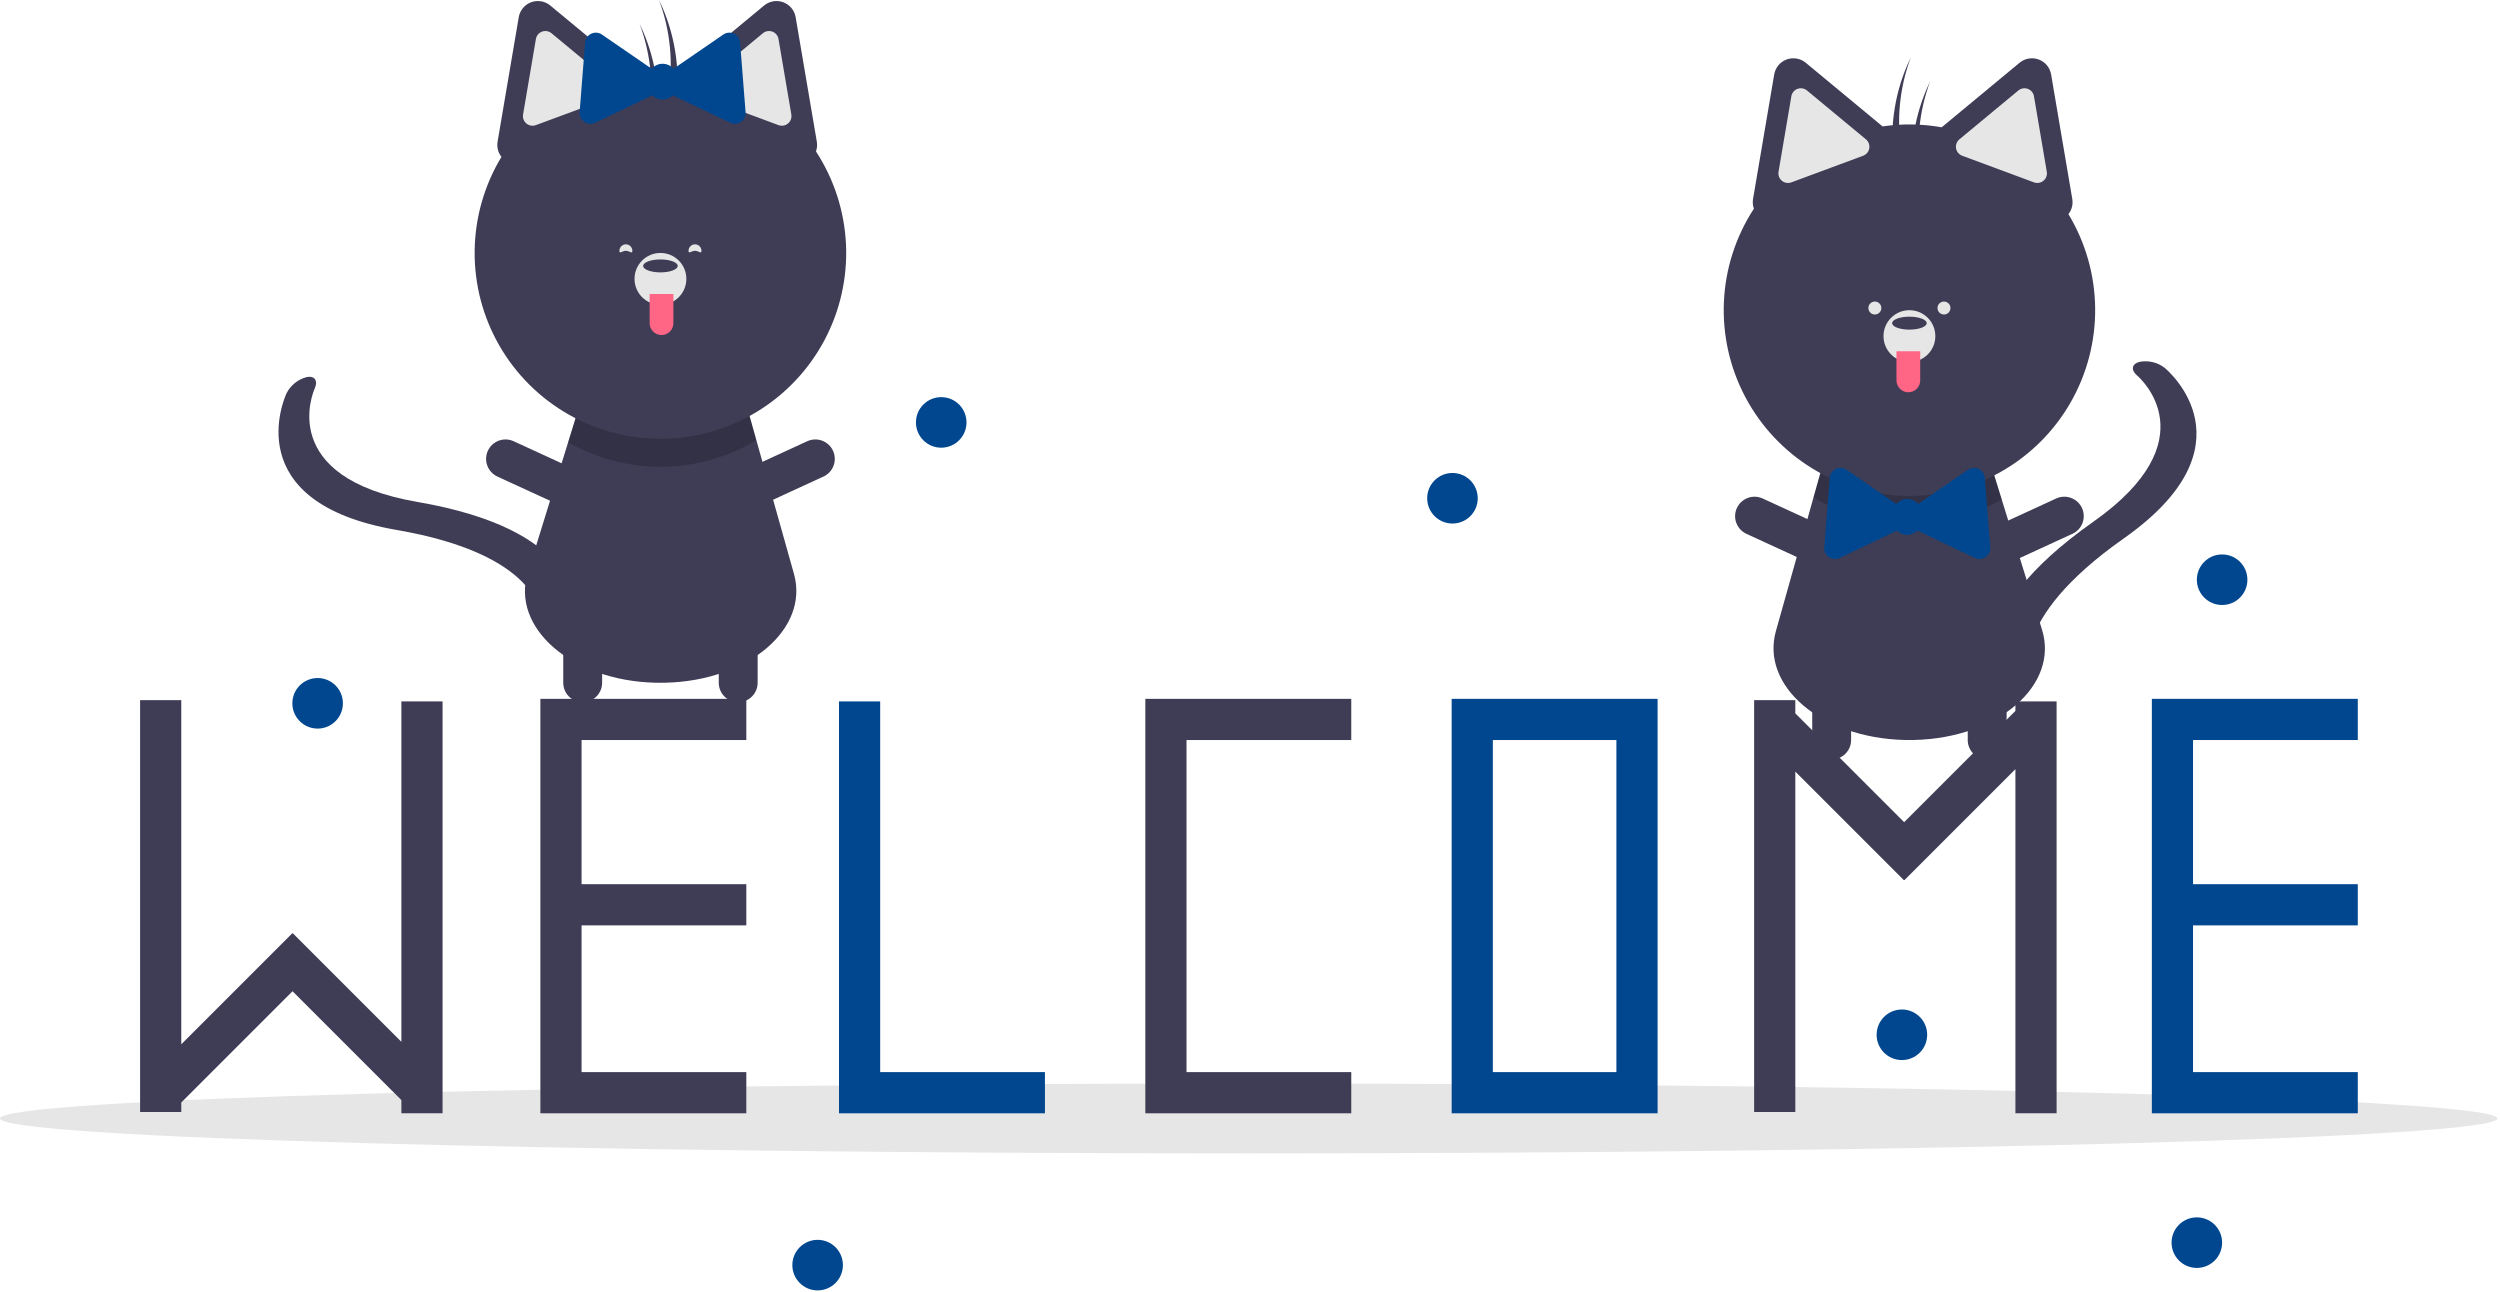 <svg width="890" height="460" viewBox="0 0 890 460" fill="none" xmlns="http://www.w3.org/2000/svg">
<g clip-path="url(#clip0)">
<path d="M444.538 410.603C690.049 410.603 889.076 405.036 889.076 398.169C889.076 391.301 690.049 385.734 444.538 385.734C199.026 385.734 0 391.301 0 398.169C0 405.036 199.026 410.603 444.538 410.603Z" fill="#E6E6E6"/>
<path d="M681.445 263.431C680.884 263.439 680.323 263.447 679.754 263.447C679.185 263.447 678.623 263.439 678.062 263.431C648.305 262.755 626.736 244.162 632.226 224.654L645.613 177.066L648.997 165.024L708.973 166.047L712.618 177.827L726.966 224.193C733.04 243.808 711.472 262.755 681.445 263.431Z" fill="#3F3D56"/>
<path opacity="0.2" d="M712.617 177.827C702.391 183.672 690.79 186.684 679.012 186.55C667.234 186.416 655.704 183.142 645.613 177.066L648.997 165.024L708.973 166.047L712.617 177.827Z" fill="black"/>
<path d="M710.086 226.233C712.677 216.577 721.192 202.648 745.073 185.854C786.72 156.559 761.876 134.594 760.799 133.674C758.541 131.744 758.874 129.576 761.575 128.835C763.143 128.522 764.761 128.547 766.319 128.91C767.877 129.273 769.34 129.964 770.609 130.938C771.957 132.054 803.068 158.621 756.072 191.672C713.777 221.422 722.769 240.842 722.873 241.028C724.006 243.105 722.189 244.767 718.81 244.744C715.431 244.722 711.77 243.022 710.633 240.947C710.394 240.508 707.673 235.223 710.086 226.233Z" fill="#3F3D56"/>
<path d="M652.072 270.367C651.163 270.367 650.264 270.188 649.424 269.84C648.584 269.492 647.821 268.983 647.179 268.34C646.536 267.698 646.026 266.935 645.679 266.095C645.331 265.255 645.152 264.355 645.152 263.447V233.459C645.152 231.623 645.881 229.863 647.179 228.565C648.477 227.267 650.237 226.538 652.072 226.538C653.908 226.538 655.668 227.267 656.966 228.565C658.263 229.863 658.992 231.623 658.992 233.459V263.447C658.993 264.355 658.814 265.255 658.466 266.095C658.118 266.935 657.608 267.698 656.966 268.34C656.323 268.983 655.56 269.492 654.721 269.84C653.881 270.188 652.981 270.367 652.072 270.367Z" fill="#3F3D56"/>
<path d="M658.14 199.174C657.76 200 657.221 200.742 656.554 201.36C655.887 201.977 655.105 202.457 654.253 202.772C653.401 203.087 652.495 203.232 651.586 203.197C650.678 203.162 649.786 202.948 648.96 202.568L621.717 190.034C620.052 189.266 618.76 187.868 618.125 186.147C617.489 184.426 617.563 182.524 618.33 180.858C619.096 179.192 620.493 177.898 622.213 177.261C623.933 176.624 625.835 176.696 627.502 177.46L654.745 189.995C655.571 190.374 656.314 190.913 656.931 191.58C657.549 192.247 658.029 193.029 658.344 193.881C658.659 194.734 658.803 195.64 658.768 196.548C658.733 197.456 658.52 198.348 658.14 199.174Z" fill="#3F3D56"/>
<path d="M701.367 199.174C701.747 200 702.286 200.742 702.952 201.36C703.619 201.977 704.401 202.457 705.254 202.772C706.106 203.087 707.012 203.232 707.92 203.197C708.828 203.162 709.721 202.948 710.546 202.568L737.789 190.034C739.457 189.267 740.751 187.869 741.388 186.147C742.024 184.426 741.951 182.522 741.184 180.855C740.416 179.187 739.018 177.893 737.297 177.256C735.575 176.62 733.672 176.693 732.004 177.46L704.761 189.995C703.936 190.374 703.193 190.913 702.576 191.58C701.958 192.247 701.478 193.029 701.163 193.881C700.848 194.734 700.704 195.64 700.739 196.548C700.774 197.456 700.987 198.348 701.367 199.174Z" fill="#3F3D56"/>
<path d="M707.435 270.367C708.343 270.367 709.243 270.188 710.083 269.84C710.922 269.492 711.685 268.983 712.328 268.34C712.971 267.698 713.48 266.935 713.828 266.095C714.176 265.255 714.355 264.355 714.355 263.447V233.459C714.355 231.623 713.626 229.863 712.328 228.565C711.03 227.267 709.27 226.538 707.435 226.538C705.599 226.538 703.839 227.267 702.541 228.565C701.243 229.863 700.514 231.623 700.514 233.459V263.447C700.514 264.355 700.693 265.255 701.041 266.095C701.389 266.935 701.898 267.698 702.541 268.34C703.184 268.983 703.947 269.492 704.786 269.84C705.626 270.188 706.526 270.367 707.435 270.367Z" fill="#3F3D56"/>
<path d="M736.355 76.225C736.953 75.472 737.385 74.6 737.622 73.668C737.859 72.736 737.895 71.764 737.729 70.816L733.962 48.659L730.196 26.502C729.993 25.306 729.478 24.184 728.704 23.25C727.929 22.316 726.923 21.601 725.785 21.179C724.647 20.757 723.419 20.642 722.222 20.846C721.026 21.049 719.904 21.564 718.97 22.338L701.665 36.678L691.239 45.318C684.286 44.081 677.179 43.974 670.192 45L660.149 36.678L642.843 22.338C641.909 21.564 640.787 21.049 639.591 20.846C638.395 20.642 637.166 20.757 636.028 21.179C634.89 21.601 633.884 22.316 633.109 23.25C632.335 24.184 631.821 25.306 631.617 26.502L627.851 48.659L624.084 70.816C623.883 71.981 623.987 73.178 624.386 74.29C617.931 84.185 614.246 95.629 613.713 107.431C613.18 119.233 615.819 130.963 621.356 141.399C626.893 151.836 635.125 160.598 645.195 166.775C655.266 172.952 666.808 176.317 678.621 176.521C690.433 176.725 702.085 173.76 712.363 167.935C722.641 162.11 731.171 153.638 737.065 143.399C742.959 133.16 746.002 121.528 745.877 109.715C745.752 97.901 742.464 86.337 736.355 76.225Z" fill="#3F3D56"/>
<path d="M641.109 31.418C640.699 31.418 640.292 31.492 639.908 31.636C639.342 31.841 638.842 32.194 638.458 32.657C638.074 33.12 637.82 33.677 637.723 34.271L633.156 61.141C633.055 61.733 633.112 62.341 633.321 62.904C633.53 63.468 633.884 63.966 634.346 64.35C634.809 64.733 635.364 64.988 635.957 65.088C636.549 65.189 637.157 65.132 637.721 64.923L663.274 55.444C663.837 55.234 664.335 54.881 664.719 54.419C665.102 53.956 665.357 53.401 665.457 52.809C665.558 52.216 665.501 51.608 665.292 51.045C665.083 50.482 664.73 49.983 664.267 49.6L664.267 49.599L643.281 32.209C642.672 31.699 641.904 31.419 641.109 31.418Z" fill="#E6E6E6"/>
<path d="M720.704 31.418C719.91 31.419 719.141 31.699 718.532 32.209L697.547 49.6C697.084 49.983 696.731 50.482 696.522 51.045C696.313 51.608 696.256 52.216 696.357 52.809C696.457 53.401 696.712 53.956 697.095 54.419C697.479 54.881 697.977 55.234 698.54 55.444L724.093 64.923C724.657 65.132 725.265 65.189 725.857 65.088C726.449 64.988 727.005 64.733 727.467 64.35C727.93 63.966 728.284 63.468 728.493 62.904C728.702 62.341 728.759 61.733 728.658 61.141L724.091 34.271C723.993 33.677 723.74 33.12 723.356 32.657C722.972 32.194 722.472 31.841 721.906 31.636C721.522 31.492 721.115 31.418 720.704 31.418Z" fill="#E6E6E6"/>
<path d="M679.753 128.885C684.849 128.885 688.981 124.754 688.981 119.658C688.981 114.562 684.849 110.431 679.753 110.431C674.657 110.431 670.526 114.562 670.526 119.658C670.526 124.754 674.657 128.885 679.753 128.885Z" fill="#E6E6E6"/>
<path d="M679.753 117.351C683.151 117.351 685.905 116.318 685.905 115.044C685.905 113.77 683.151 112.737 679.753 112.737C676.356 112.737 673.602 113.77 673.602 115.044C673.602 116.318 676.356 117.351 679.753 117.351Z" fill="#3F3D56"/>
<path d="M675.14 125.04H683.598V135.421C683.598 135.976 683.488 136.526 683.276 137.039C683.063 137.552 682.752 138.018 682.359 138.411C681.966 138.804 681.5 139.115 680.987 139.328C680.474 139.54 679.924 139.65 679.369 139.65C678.247 139.65 677.171 139.204 676.378 138.411C675.585 137.618 675.14 136.542 675.14 135.421V125.04H675.14Z" fill="#FF6584"/>
<path d="M680.267 20.38C679.823 21.299 679.393 22.229 678.988 23.178C674.216 34.307 672.606 46.537 674.337 58.522C675.202 57.266 676.112 55.957 677.038 54.634C675.056 43.131 676.17 31.309 680.267 20.38Z" fill="#3F3D56"/>
<path d="M687.187 28.838C686.744 29.758 686.313 30.687 685.908 31.636C681.136 42.765 679.527 54.995 681.257 66.98C682.123 65.724 683.033 64.415 683.958 63.092C681.976 51.59 683.091 39.767 687.187 28.838Z" fill="#3F3D56"/>
<path d="M708.523 194.889L707.548 182.491L706.573 170.093C706.521 169.423 706.293 168.779 705.912 168.226C705.532 167.673 705.013 167.229 704.407 166.94C703.801 166.651 703.129 166.526 702.46 166.579C701.79 166.632 701.147 166.86 700.593 167.24L690.344 174.283L682.859 179.426C682.381 178.866 681.786 178.417 681.118 178.108C680.449 177.8 679.721 177.64 678.984 177.64C678.248 177.64 677.52 177.8 676.851 178.108C676.182 178.417 675.588 178.866 675.11 179.426L667.625 174.283L657.376 167.24C656.822 166.859 656.179 166.632 655.509 166.579C654.84 166.526 654.168 166.651 653.562 166.94C652.956 167.229 652.437 167.673 652.057 168.226C651.676 168.779 651.448 169.423 651.396 170.093L650.421 182.491L649.446 194.889C649.393 195.558 649.518 196.23 649.807 196.836C650.096 197.442 650.54 197.961 651.093 198.341C651.646 198.722 652.29 198.949 652.96 199.002C653.629 199.055 654.3 198.93 654.906 198.641L666.131 193.286L675.354 188.887C675.828 189.367 676.393 189.749 677.017 190.01C677.64 190.27 678.309 190.405 678.984 190.405C679.66 190.405 680.329 190.27 680.952 190.01C681.575 189.749 682.141 189.367 682.615 188.887L691.838 193.286L703.062 198.641C703.668 198.93 704.34 199.055 705.009 199.002C705.679 198.949 706.322 198.722 706.876 198.341C707.429 197.961 707.873 197.442 708.162 196.836C708.451 196.23 708.576 195.558 708.523 194.889Z" fill="#00478F"/>
<path d="M667.451 111.968C668.725 111.968 669.758 110.936 669.758 109.662C669.758 108.388 668.725 107.355 667.451 107.355C666.177 107.355 665.144 108.388 665.144 109.662C665.144 110.936 666.177 111.968 667.451 111.968Z" fill="#E6E6E6"/>
<path d="M692.056 111.968C693.33 111.968 694.363 110.936 694.363 109.662C694.363 108.388 693.33 107.355 692.056 107.355C690.782 107.355 689.75 108.388 689.75 109.662C689.75 110.936 690.782 111.968 692.056 111.968Z" fill="#E6E6E6"/>
<path d="M233.426 243.052C233.987 243.059 234.548 243.067 235.117 243.067C235.686 243.067 236.247 243.059 236.809 243.052C266.566 242.375 288.135 223.782 282.644 204.275L269.257 156.686L265.874 144.645L205.898 145.667L202.253 157.447L187.905 203.814C181.831 223.429 203.399 242.375 233.426 243.052Z" fill="#3F3D56"/>
<path opacity="0.2" d="M202.253 157.447C212.479 163.293 224.08 166.304 235.858 166.17C247.637 166.037 259.166 162.763 269.257 156.686L265.874 144.645L205.898 145.667L202.253 157.447Z" fill="black"/>
<path d="M197.5 200.214C191.026 192.595 177.37 183.649 148.6 178.688C98.422 170.032 111.479 139.548 112.058 138.256C113.273 135.545 112.044 133.728 109.287 134.215C107.735 134.602 106.283 135.318 105.03 136.312C103.777 137.307 102.751 138.557 102.021 139.981C101.28 141.566 84.529 178.891 141.148 188.654C192.105 197.444 192.287 218.844 192.274 219.056C192.138 221.419 194.492 222.143 197.536 220.677C200.581 219.211 203.161 216.108 203.301 213.746C203.329 213.247 203.528 207.305 197.5 200.214Z" fill="#3F3D56"/>
<path d="M262.798 249.987C263.707 249.987 264.607 249.808 265.447 249.461C266.286 249.113 267.049 248.603 267.692 247.961C268.334 247.318 268.844 246.555 269.192 245.715C269.54 244.876 269.719 243.976 269.719 243.067V213.079C269.716 211.245 268.986 209.487 267.689 208.191C266.391 206.895 264.632 206.167 262.798 206.167C260.964 206.167 259.205 206.895 257.908 208.191C256.61 209.487 255.88 211.245 255.878 213.079V243.067C255.878 243.976 256.057 244.876 256.405 245.715C256.752 246.555 257.262 247.318 257.905 247.961C258.547 248.603 259.31 249.113 260.15 249.461C260.99 249.808 261.889 249.987 262.798 249.987Z" fill="#3F3D56"/>
<path d="M256.731 178.794C257.111 179.62 257.649 180.363 258.316 180.98C258.983 181.598 259.765 182.078 260.617 182.393C261.47 182.708 262.376 182.852 263.284 182.817C264.192 182.782 265.084 182.569 265.91 182.189L293.153 169.655C293.98 169.275 294.723 168.737 295.342 168.07C295.96 167.403 296.441 166.621 296.757 165.768C297.073 164.915 297.217 164.009 297.182 163.1C297.148 162.191 296.934 161.298 296.554 160.472C296.174 159.646 295.635 158.903 294.967 158.285C294.3 157.668 293.517 157.188 292.664 156.873C291.811 156.558 290.904 156.414 289.995 156.45C289.087 156.485 288.194 156.7 287.368 157.081L260.125 169.615C259.299 169.995 258.557 170.534 257.939 171.201C257.322 171.867 256.842 172.649 256.527 173.502C256.212 174.354 256.067 175.26 256.102 176.168C256.137 177.076 256.351 177.969 256.731 178.794Z" fill="#3F3D56"/>
<path d="M213.503 178.794C213.123 179.62 212.585 180.363 211.918 180.98C211.251 181.598 210.469 182.078 209.617 182.393C208.764 182.708 207.858 182.852 206.95 182.817C206.042 182.782 205.149 182.569 204.324 182.189L177.081 169.655C176.254 169.275 175.511 168.737 174.892 168.07C174.274 167.403 173.793 166.621 173.477 165.768C173.161 164.915 173.017 164.009 173.051 163.1C173.086 162.191 173.3 161.298 173.68 160.472C174.06 159.646 174.599 158.903 175.267 158.285C175.934 157.668 176.717 157.188 177.57 156.873C178.423 156.558 179.33 156.414 180.239 156.45C181.147 156.485 182.04 156.7 182.866 157.081L210.109 169.615C210.934 169.995 211.677 170.534 212.295 171.201C212.912 171.867 213.392 172.649 213.707 173.502C214.022 174.354 214.167 175.26 214.132 176.168C214.097 177.076 213.883 177.969 213.503 178.794Z" fill="#3F3D56"/>
<path d="M207.436 249.987C206.527 249.987 205.627 249.808 204.788 249.461C203.948 249.113 203.185 248.603 202.542 247.961C201.9 247.318 201.39 246.555 201.042 245.715C200.695 244.876 200.516 243.976 200.516 243.067V213.079C200.518 211.245 201.248 209.487 202.545 208.191C203.843 206.895 205.602 206.167 207.436 206.167C209.27 206.167 211.029 206.895 212.326 208.191C213.624 209.487 214.354 211.245 214.356 213.079V243.067C214.356 243.976 214.177 244.876 213.83 245.715C213.482 246.555 212.972 247.318 212.329 247.961C211.687 248.603 210.924 249.113 210.084 249.461C209.245 249.808 208.345 249.987 207.436 249.987Z" fill="#3F3D56"/>
<path d="M290.484 53.91C290.883 52.798 290.987 51.601 290.786 50.437L287.019 28.28L283.253 6.123C283.05 4.926 282.535 3.805 281.761 2.87C280.986 1.936 279.98 1.222 278.842 0.8C277.704 0.378 276.475 0.263 275.279 0.466C274.083 0.669 272.961 1.184 272.027 1.958L254.721 16.299L244.679 24.621C237.691 23.595 230.584 23.702 223.631 24.938L213.206 16.299L195.9 1.958C194.966 1.184 193.844 0.669 192.648 0.466C191.451 0.263 190.223 0.378 189.085 0.8C187.947 1.222 186.941 1.936 186.166 2.87C185.392 3.805 184.877 4.926 184.674 6.123L180.908 28.28L177.141 50.437C176.975 51.384 177.011 52.356 177.248 53.288C177.485 54.22 177.917 55.092 178.515 55.845C172.398 65.96 169.104 77.529 168.975 89.348C168.846 101.168 171.887 112.806 177.781 123.051C183.676 133.297 192.209 141.776 202.491 147.605C212.774 153.434 224.432 156.401 236.25 156.197C248.069 155.993 259.616 152.625 269.692 146.444C279.767 140.263 288.002 131.494 293.539 121.051C299.076 110.608 301.713 98.872 301.176 87.064C300.639 75.256 296.947 63.808 290.484 53.91H290.484Z" fill="#3F3D56"/>
<path d="M271.589 11.83L250.604 29.22L250.603 29.22C250.141 29.604 249.787 30.102 249.578 30.665C249.369 31.228 249.312 31.837 249.413 32.429C249.514 33.021 249.769 33.576 250.152 34.039C250.535 34.502 251.033 34.855 251.597 35.064L277.15 44.543C277.713 44.752 278.322 44.809 278.914 44.709C279.506 44.608 280.062 44.353 280.524 43.97C280.987 43.587 281.34 43.088 281.549 42.525C281.758 41.962 281.815 41.353 281.715 40.761L277.147 13.891C277.05 13.298 276.796 12.741 276.412 12.278C276.028 11.815 275.528 11.462 274.963 11.256C274.578 11.113 274.171 11.039 273.761 11.038C272.967 11.04 272.198 11.32 271.589 11.83Z" fill="#E6E6E6"/>
<path d="M192.964 11.256C192.399 11.462 191.899 11.815 191.515 12.278C191.131 12.741 190.877 13.298 190.78 13.891L186.212 40.761C186.112 41.353 186.169 41.962 186.378 42.525C186.587 43.088 186.94 43.587 187.403 43.97C187.866 44.353 188.421 44.608 189.013 44.709C189.606 44.809 190.214 44.752 190.777 44.543L216.33 35.064C216.894 34.855 217.392 34.502 217.775 34.039C218.158 33.576 218.413 33.021 218.514 32.429C218.615 31.837 218.558 31.228 218.349 30.665C218.14 30.102 217.786 29.604 217.324 29.22L196.338 11.83C195.729 11.32 194.96 11.04 194.166 11.038C193.756 11.039 193.349 11.113 192.964 11.256Z" fill="#E6E6E6"/>
<path d="M235.117 108.505C240.213 108.505 244.344 104.374 244.344 99.278C244.344 94.182 240.213 90.051 235.117 90.051C230.021 90.051 225.89 94.182 225.89 99.278C225.89 104.374 230.021 108.505 235.117 108.505Z" fill="#E6E6E6"/>
<path d="M235.117 96.971C238.515 96.971 241.269 95.939 241.269 94.665C241.269 93.391 238.515 92.358 235.117 92.358C231.72 92.358 228.966 93.391 228.966 94.665C228.966 95.939 231.72 96.971 235.117 96.971Z" fill="#3F3D56"/>
<path d="M235.501 119.27C234.946 119.27 234.396 119.161 233.883 118.948C233.37 118.736 232.904 118.424 232.511 118.032C232.118 117.639 231.807 117.173 231.594 116.66C231.382 116.146 231.272 115.596 231.272 115.041V104.661H239.73V115.041C239.73 115.596 239.621 116.146 239.409 116.66C239.196 117.173 238.885 117.639 238.492 118.032C238.099 118.424 237.633 118.736 237.12 118.948C236.607 119.161 236.057 119.27 235.501 119.27Z" fill="#FF6584"/>
<path d="M234.604 0C235.047 0.92 235.478 1.849 235.883 2.798C240.655 13.927 242.264 26.157 240.533 38.142C239.668 36.886 238.758 35.577 237.832 34.254C239.814 22.752 238.7 10.929 234.604 0Z" fill="#3F3D56"/>
<path d="M227.683 8.458C228.127 9.378 228.557 10.308 228.962 11.256C233.734 22.386 235.344 34.615 233.613 46.6C232.747 45.344 231.838 44.035 230.912 42.712C232.894 31.21 231.78 19.387 227.683 8.458Z" fill="#3F3D56"/>
<path d="M206.347 39.947L207.322 27.549L208.297 15.151C208.35 14.482 208.578 13.838 208.958 13.285C209.338 12.731 209.857 12.288 210.463 11.998C211.07 11.709 211.741 11.585 212.41 11.637C213.08 11.69 213.724 11.918 214.277 12.298L224.527 19.342L232.011 24.485C232.49 23.925 233.084 23.475 233.753 23.167C234.421 22.858 235.149 22.699 235.886 22.699C236.622 22.699 237.35 22.858 238.019 23.167C238.688 23.475 239.282 23.925 239.76 24.485L247.245 19.342L257.495 12.298C258.048 11.918 258.692 11.69 259.361 11.637C260.031 11.585 260.702 11.709 261.308 11.998C261.914 12.288 262.433 12.731 262.814 13.285C263.194 13.838 263.422 14.482 263.475 15.151L264.449 27.549L265.424 39.947C265.477 40.617 265.352 41.288 265.063 41.894C264.774 42.5 264.331 43.02 263.777 43.4C263.224 43.78 262.58 44.008 261.911 44.061C261.241 44.113 260.57 43.989 259.964 43.7L248.739 38.345L239.517 33.945C239.042 34.426 238.477 34.808 237.853 35.068C237.23 35.329 236.561 35.463 235.886 35.463C235.21 35.463 234.541 35.329 233.918 35.068C233.295 34.808 232.729 34.426 232.255 33.945L223.032 38.345L211.808 43.7C211.202 43.989 210.53 44.113 209.861 44.061C209.191 44.008 208.548 43.78 207.994 43.4C207.441 43.02 206.997 42.5 206.708 41.894C206.419 41.288 206.295 40.617 206.347 39.947Z" fill="#00478F"/>
<path d="M245.113 89.282C245.113 90.556 246.146 89.282 247.42 89.282C248.694 89.282 249.727 90.556 249.727 89.282C249.726 88.671 249.482 88.086 249.049 87.654C248.617 87.222 248.031 86.98 247.42 86.98C246.809 86.98 246.223 87.222 245.791 87.654C245.358 88.086 245.115 88.671 245.113 89.282Z" fill="#E6E6E6"/>
<path d="M225.121 89.282C225.121 90.556 224.088 89.282 222.814 89.282C221.54 89.282 220.507 90.556 220.507 89.282C220.509 88.671 220.752 88.086 221.185 87.654C221.617 87.222 222.203 86.98 222.814 86.98C223.425 86.98 224.011 87.222 224.444 87.654C224.876 88.086 225.12 88.671 225.121 89.282Z" fill="#E6E6E6"/>
<path d="M481.05 263.451V248.788H407.736V249.705V263.451V381.67V396.333H422.399H481.05V381.67H422.399V263.451H481.05Z" fill="#3F3D56"/>
<path d="M516.791 248.788V396.333H590.105V248.788H516.791ZM575.442 381.67H531.453V263.451H575.442V381.67Z" fill="#00478F"/>
<path d="M313.344 381.67V249.705H298.681V381.67V396.333H313.344H371.995V381.67H313.344Z" fill="#00478F"/>
<path d="M265.69 263.451V248.788H192.376V249.705V263.451V314.771V329.434V381.67V396.333H207.039H265.69V381.67H207.039V329.434H265.69V314.771H207.039V263.451H265.69Z" fill="#3F3D56"/>
<path d="M839.372 263.451V248.788H766.058V249.705V263.451V314.771V329.434V381.67V396.333H780.721H839.372V381.67H780.721V329.434H839.372V314.771H780.721V263.451H839.372Z" fill="#00478F"/>
<path d="M142.889 249.705V370.89L104.228 332.23L104.14 332.319L104.058 332.237L64.535 371.76V249.247H49.872V395.875H64.535V392.496L104.147 352.884L142.889 391.627V396.333H157.552V249.705H142.889Z" fill="#3F3D56"/>
<path d="M717.488 249.705V253.083L677.876 292.695L639.133 253.953V249.247H624.47V395.875H639.133V274.689L677.794 313.35L677.883 313.261L677.964 313.342L717.488 273.819V396.333H732.15V249.705H717.488Z" fill="#3F3D56"/>
<path d="M335.076 159.38C340.046 159.38 344.076 155.35 344.076 150.38C344.076 145.409 340.046 141.38 335.076 141.38C330.105 141.38 326.076 145.409 326.076 150.38C326.076 155.35 330.105 159.38 335.076 159.38Z" fill="#00478F"/>
<path d="M113.076 259.38C118.046 259.38 122.076 255.35 122.076 250.38C122.076 245.409 118.046 241.38 113.076 241.38C108.105 241.38 104.076 245.409 104.076 250.38C104.076 255.35 108.105 259.38 113.076 259.38Z" fill="#00478F"/>
<path d="M291.076 459.38C296.046 459.38 300.076 455.35 300.076 450.38C300.076 445.409 296.046 441.38 291.076 441.38C286.105 441.38 282.076 445.409 282.076 450.38C282.076 455.35 286.105 459.38 291.076 459.38Z" fill="#00478F"/>
<path d="M517.076 186.38C522.046 186.38 526.076 182.35 526.076 177.38C526.076 172.409 522.046 168.38 517.076 168.38C512.105 168.38 508.076 172.409 508.076 177.38C508.076 182.35 512.105 186.38 517.076 186.38Z" fill="#00478F"/>
<path d="M782.075 451.38C787.046 451.38 791.075 447.35 791.075 442.38C791.075 437.409 787.046 433.38 782.075 433.38C777.105 433.38 773.075 437.409 773.075 442.38C773.075 447.35 777.105 451.38 782.075 451.38Z" fill="#00478F"/>
<path d="M791.075 215.38C796.046 215.38 800.075 211.35 800.075 206.38C800.075 201.409 796.046 197.38 791.075 197.38C786.105 197.38 782.075 201.409 782.075 206.38C782.075 211.35 786.105 215.38 791.075 215.38Z" fill="#00478F"/>
<path d="M677.076 377.38C682.046 377.38 686.076 373.35 686.076 368.38C686.076 363.409 682.046 359.38 677.076 359.38C672.105 359.38 668.076 363.409 668.076 368.38C668.076 373.35 672.105 377.38 677.076 377.38Z" fill="#00478F"/>
</g>
<defs>
<clipPath id="clip0">
<rect width="889.076" height="459.38" fill="white"/>
</clipPath>
</defs>
</svg>
